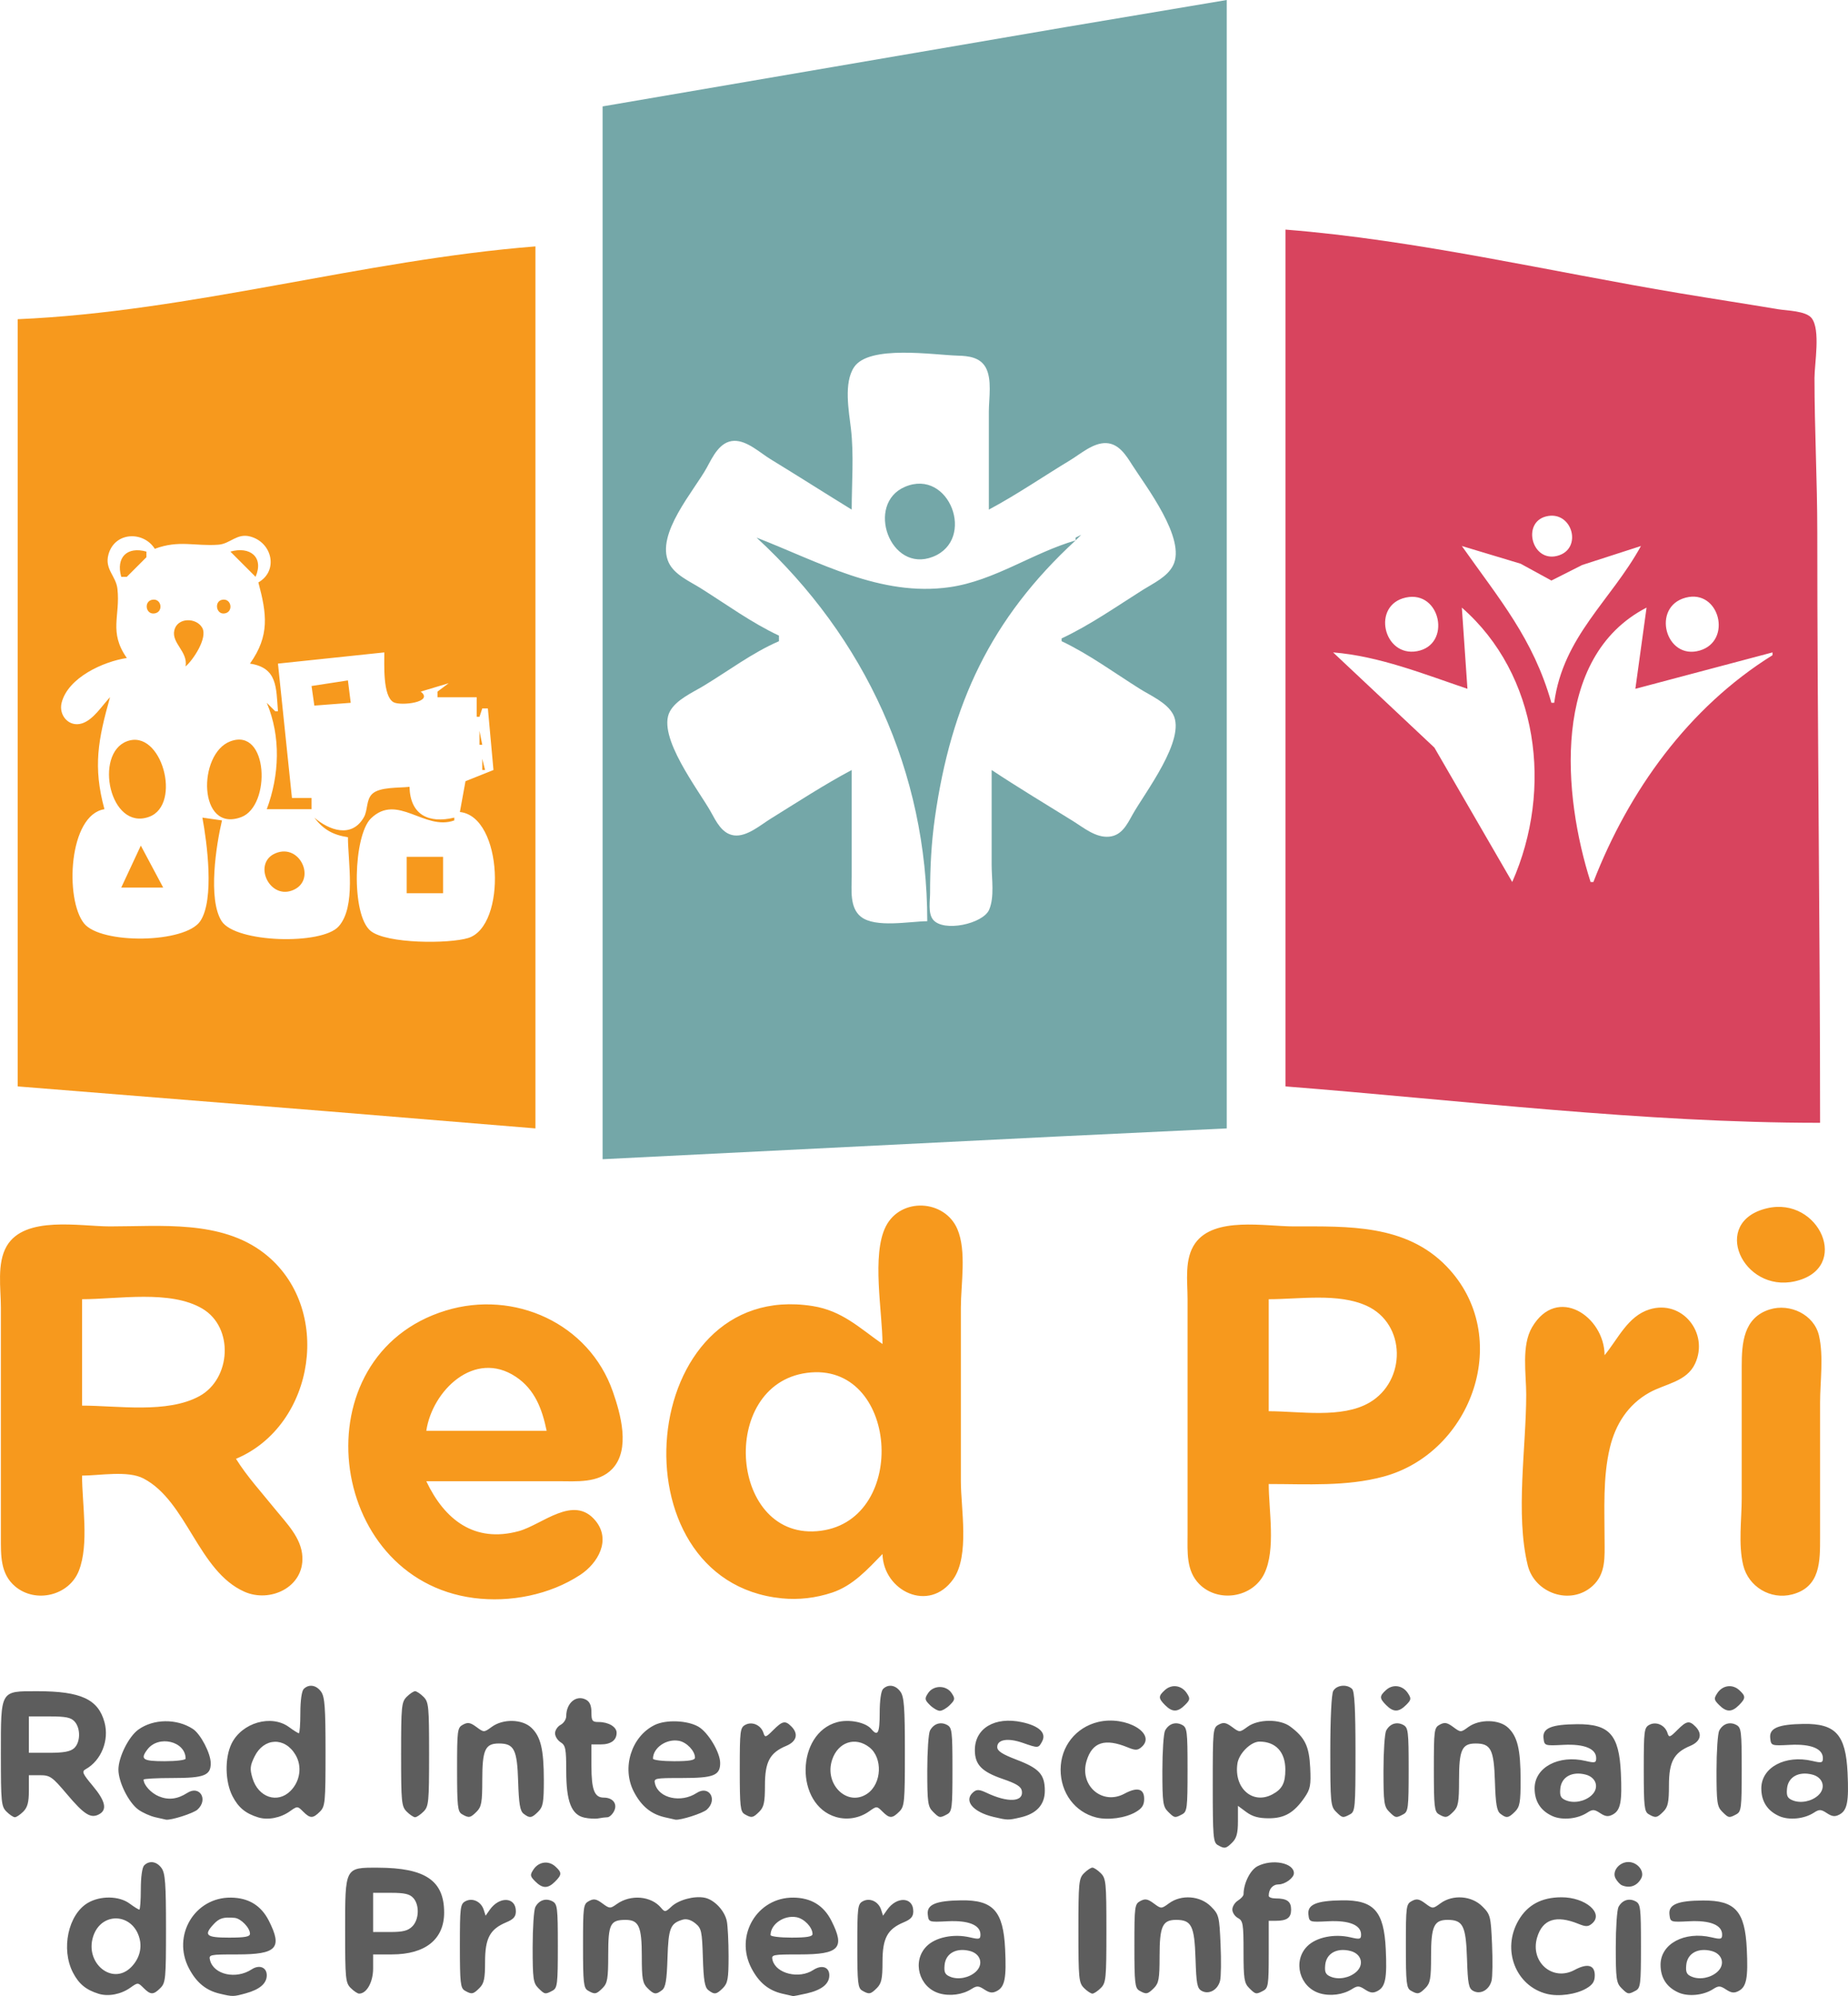 <?xml version="1.0" encoding="UTF-8" standalone="no"?>
<svg
   xmlns:dc="http://purl.org/dc/elements/1.1/"
   xmlns:cc="http://creativecommons.org/ns#"
   xmlns:rdf="http://www.w3.org/1999/02/22-rdf-syntax-ns#"
   xmlns:svg="http://www.w3.org/2000/svg"
   xmlns="http://www.w3.org/2000/svg"
   xmlns:sodipodi="http://sodipodi.sourceforge.net/DTD/sodipodi-0.dtd"
   xmlns:inkscape="http://www.inkscape.org/namespaces/inkscape"
   version="1.1"
   id="svg10"
   width="633.879"
   height="684.361"
   viewBox="0 0 633.879 684.361"
   sodipodi:docname="redpri_logo.svg"
   inkscape:version="1.0.1 (3bc2e813f5, 2020-09-07)">
  <defs
     id="defs14" />
  <sodipodi:namedview
     pagecolor="#ffffff"
     bordercolor="#666666"
     borderopacity="1"
     objecttolerance="10"
     gridtolerance="10"
     guidetolerance="10"
     inkscape:pageopacity="0"
     inkscape:pageshadow="2"
     inkscape:window-width="2880"
     inkscape:window-height="1526"
     id="namedview12"
     showgrid="false"
     inkscape:zoom="1.259645"
     inkscape:cx="195.15351"
     inkscape:cy="410.11385"
     inkscape:window-x="2869"
     inkscape:window-y="-11"
     inkscape:window-maximized="1"
     inkscape:current-layer="g18" />
  <g
     inkscape:groupmode="layer"
     inkscape:label="Image"
     id="g18"
     transform="translate(-205.137,-173.76)">
    <path
       id="path348"
       style="fill:#f7991d;fill-opacity:1;stroke:none;stroke-width:0.96"
       d="m 507.84,634.56 c -8.012,-5.622 -13.896,-11.428 -24,-13.019 -60.257,-9.489 -69.168,94.351 -10.56,100.214 5.841,0.585 11.714,-0.119 17.28,-1.967 7.164,-2.378 12.159,-7.989 17.28,-13.229 0.298,12.674 15.99,20.368 24.285,8.598 C 537.792,707.117 534.72,691.008 534.72,681.6 v -59.52 c 0,-8.052 2.011,-19.352 -1.179,-26.876 -4.334,-10.224 -19.457,-11.041 -24.569,-0.96 C 504.031,603.989 507.84,623.694 507.84,634.56 M 811.2,588.031 c -19.557,4.66 -8.273,29.058 9.6,25.031 19.505,-4.394 8.367,-29.311 -9.6,-25.031 M 233.28,679.68 c 5.993,0 15.675,-1.842 21.083,0.987 14.932,7.811 18.732,31.766 34.612,38.821 8.744,3.884 20.402,-1.46 19.882,-11.968 -0.324,-6.543 -5.476,-11.532 -9.336,-16.32 -4.574,-5.673 -9.572,-11.09 -13.44,-17.28 27.241,-11.401 33.548,-52.051 9.6,-70.532 -14.765,-11.393 -35.337,-9.148 -52.8,-9.148 -10.3,0 -29.245,-3.815 -35.434,6.734 -3.459,5.896 -2.006,14.547 -2.006,21.106 v 45.12 33.6 c 0,6.124 -0.248,12.545 4.904,16.878 7.007,5.892 18.472,3.183 21.834,-5.359 3.594,-9.132 1.102,-22.917 1.102,-32.639 m 407.04,2.88 c 13.105,0 26.579,0.913 39.36,-2.534 30.426,-8.208 44.784,-48.094 21.658,-72.068 C 687.349,593.457 667.5,594.24 648.96,594.24 c -9.855,0 -27.337,-3.49 -33.885,5.802 -3.767,5.346 -2.595,12.989 -2.595,19.158 v 43.2 37.44 c 0,5.973 -0.541,12.468 4.056,17.064 6.48,6.481 18.273,4.643 22.274,-3.628 3.997,-8.261 1.51,-21.71 1.51,-30.716 M 233.28,655.68 V 619.2 c 12.352,0 30.235,-3.285 41.266,3.232 10.908,6.445 9.834,24.03 -0.949,29.967 C 262.519,658.499 245.465,655.68 233.28,655.68 m 407.04,1.92 v -38.4 c 10.497,0 23.83,-2.204 33.6,2.259 13.623,6.223 13.618,25.793 0.959,33.179 C 665.383,660.179 650.895,657.6 640.32,657.6 m -288.96,24 h 45.12 c 6.25,0 13.911,0.777 18.664,-4.218 6.342,-6.663 2.845,-18.94 0.204,-26.502 -8.189,-23.451 -33.838,-34.955 -57.269,-27.803 -50.311,15.357 -41.309,91.949 9.6,98.565 12.371,1.607 26.019,-1.062 36.476,-7.929 6.033,-3.961 10.692,-11.901 5.27,-18.536 -7.514,-9.195 -18.319,1.364 -26.387,3.549 C 367.854,702.84 357.614,694.797 351.36,681.6 m 404.16,-43.2 c -0.038,-13.311 -16.302,-24.198 -24.875,-9.586 -3.701,6.309 -2.005,15.996 -2.005,23.026 0,18.113 -3.765,40.972 0.512,58.56 2.336,9.605 14.668,13.935 22.212,7.144 4.679,-4.212 4.156,-10.051 4.156,-15.784 0,-10.467 -0.636,-21.42 1.823,-31.68 1.919,-8.005 6.232,-14.782 13.538,-18.865 5.446,-3.044 12.783,-3.679 15.692,-9.949 C 791.404,630.852 782.16,619.188 770.88,622.707 763.465,625.02 760.106,632.861 755.52,638.4 m 56.64,-15.693 c -9.027,2.82 -9.599,11.596 -9.6,19.533 v 45.12 c 0,7.313 -1.223,15.904 0.512,23.04 1.796,7.387 9.372,11.931 16.768,10.023 9.768,-2.519 9.6,-11.396 9.6,-19.623 v -46.08 c 0,-7.284 1.264,-15.924 -0.378,-23.039 -1.674,-7.252 -9.993,-11.133 -16.902,-8.974 M 392.64,664.32 h -41.28 c 2.029,-13.742 16.516,-27.974 30.719,-18.525 6.58,4.377 9.036,11.157 10.561,18.525 m 89.28,-19.868 c 31.264,-4.143 35.124,50.118 4.8,54.136 -31.347,4.154 -35.452,-50.075 -4.8,-54.136" />
    <path
       id="path286"
       style="fill:#f7991d;fill-opacity:1;stroke:none;stroke-width:0.96"
       d="m 211.2,283.2 v 263.04 l 106.56,8.555 71.04,5.845 v -302.4 c -59.333,4.683 -118.158,22.408 -177.6,24.96 m 47.04,78.72 c 8.335,-3.107 13.665,-0.819 21.806,-1.405 4.053,-0.292 6.303,-3.995 10.833,-2.83 7.654,1.968 9.88,11.77 2.881,15.756 2.879,10.768 3.966,18.216 -2.88,27.84 9.446,1.424 8.955,8.143 9.6,16.32 h -0.96 l -2.88,-2.88 c 4.908,11.63 4.328,24.869 0,36.48 H 312 v -3.84 h -6.72 l -4.8,-46.08 36.48,-3.84 c 0.032,3.838 -0.61,15.04 3.185,17.09 2.472,1.336 14.03,-0.013 9.295,-3.65 l 9.6,-2.88 -3.84,2.88 v 1.92 h 13.44 v 6.72 h 0.96 l 0.96,-2.88 h 1.92 l 1.92,21.12 -9.6,3.84 -1.92,10.56 c 14.828,1.533 16.116,39.104 2.866,43.192 -6.613,2.041 -27.963,2.019 -33.458,-2.406 -6.813,-5.487 -5.913,-32.775 0.091,-38.599 9.066,-8.793 18.42,4.389 28.581,0.692 v -0.96 c -8.822,2.1 -15.128,-0.934 -15.36,-10.56 -3.461,0.438 -10.3,-0.054 -12.861,2.499 -2.044,2.038 -1.412,5.53 -2.804,7.96 -4.183,7.305 -11.994,4.416 -16.975,0.101 3.066,4.117 6.469,5.96 11.52,6.72 0,8.447 2.868,23.776 -3.181,30.582 -5.748,6.466 -35.409,5.652 -40.155,-1.824 -4.777,-7.524 -1.836,-26.232 0.136,-34.518 l -6.72,-0.96 c 1.56,8.403 4.214,28.093 -0.712,35.467 -5.149,7.705 -34.128,8.024 -39.893,0.797 -6.635,-8.316 -5.289,-37.245 7.005,-39.144 -3.99,-14.624 -2.149,-23.917 1.92,-38.4 -2.748,2.87 -5.675,7.736 -9.613,8.979 -4.489,1.416 -8.075,-2.793 -6.997,-7.06 2.19,-8.676 14.358,-14.158 22.371,-15.359 -6.306,-8.962 -2.177,-14.392 -3.225,-23.725 -0.498,-4.44 -4.477,-6.69 -3.079,-11.78 2.148,-7.812 11.998,-8.1 15.903,-1.934 m -11.52,9.6 h 1.92 l 6.72,-6.72 v -1.92 c -6.632,-1.883 -10.522,2.008 -8.64,8.64 m 37.44,-8.64 8.64,8.64 c 2.954,-6.876 -2.05,-10.53 -8.64,-8.64 m -26.713,16.489 c -3.079,0.467 -2.391,5.196 0.707,4.707 3.123,-0.492 2.433,-5.183 -0.707,-4.707 m 24.01,0 c -2.988,0.461 -2.217,5.191 0.745,4.707 3.084,-0.503 2.362,-5.186 -0.745,-4.707 M 268.8,402.24 c 2.598,-2.208 7.641,-9.786 5.715,-13.221 -2.021,-3.604 -8.565,-3.612 -9.583,0.842 -1.02,4.459 4.712,7.241 3.868,12.379 m -2.88,-2.88 1.92,1.92 -1.92,-1.92 m 7.68,0 -0.96,1.92 0.96,-1.92 m 38.4,9.6 0.96,6.72 12.48,-0.96 -0.96,-7.68 -12.48,1.92 m 57.6,15.36 v 4.8 h 0.96 l -0.96,-4.8 m -120.942,3.597 c -11.345,4.285 -5.874,30.812 7.62,25.895 11.431,-4.164 4.279,-30.39 -7.62,-25.895 m 35.516,0 c -11.338,4.231 -11.111,31.576 3.736,25.982 10.26,-3.864 9.326,-30.857 -3.736,-25.982 M 370.56,433.92 v 3.84 h 0.96 l -0.96,-3.84 m -58.56,18.24 0.96,0.96 -0.96,-0.96 m 49.92,0 -0.96,1.92 0.96,-1.92 m -108.48,11.52 -6.72,14.4 h 14.4 l -7.68,-14.4 m 46.185,2.633 c -7.795,3.293 -2.316,15.629 5.603,12.79 8.787,-3.149 3,-16.424 -5.603,-12.79 M 344.64,467.52 V 480 h 12.48 v -12.48 h -12.48" />
    <path
       id="path284"
       style="fill:#d8445e;fill-opacity:1;stroke:none;stroke-width:0.96"
       d="m 646.08,252.48 v 293.76 c 60.564,4.78 122.602,12.48 183.36,12.48 0,-67.577 -0.96,-134.998 -0.96,-202.56 0,-17.647 -0.96,-35.198 -0.96,-52.8 0,-4.904 2.144,-16.559 -0.987,-20.541 -1.969,-2.506 -8.536,-2.545 -11.493,-3.041 -11.187,-1.876 -22.408,-3.589 -33.6,-5.455 C 736.868,266.894 691.107,256.039 646.08,252.48 m 89.322,98.351 c 9.051,-2.339 12.872,11.308 3.78,13.535 -8.641,2.116 -12.042,-11.4 -3.78,-13.535 M 768,360.96 c -10.24,18.652 -26.687,30.959 -29.76,53.76 h -0.96 c -6.266,-22.079 -17.867,-35.51 -30.72,-53.76 l 20.16,6.07 10.56,5.774 10.56,-5.334 L 768,360.96 m -80.636,17.663 c 11.976,-2.581 15.771,16.233 3.832,18.4 -11.579,2.101 -15.69,-15.845 -3.832,-18.4 m 95.997,0.037 c 11.58,-3.027 16.077,14.855 4.795,18.139 -11.775,3.427 -16.684,-15.033 -4.795,-18.139 M 706.56,382.08 c 26.253,22.935 31.404,62.176 17.28,94.08 L 697.147,430.08 662.4,397.44 c 15.735,1.253 31.264,7.468 46.08,12.48 l -1.92,-27.84 m 63.36,0 -3.84,27.84 47.04,-12.48 v 0.96 c -28.823,17.95 -49.318,46.507 -61.44,77.76 h -0.96 c -9.412,-29.434 -13.812,-77.044 19.2,-94.08" />
    <path
       id="path235"
       style="fill:#74a7a8;fill-opacity:1;stroke:none;stroke-width:0.96"
       d="M 411.84,210.24 V 571.2 L 567.36,563.435 625.92,560.64 V 173.76 l -55.68,9.36 -158.4,27.12 m 132.48,138.24 c 9.559,-5.089 18.568,-11.301 27.84,-16.897 3.62,-2.185 7.995,-6.116 12.479,-5.897 4.289,0.21 6.756,4.179 8.821,7.434 4.625,7.288 18.699,25.423 14.044,34.522 -2.035,3.978 -6.775,6.098 -10.384,8.372 -9.039,5.698 -18.156,12.1 -27.84,16.626 v 0.96 c 9.366,4.429 18.101,10.861 26.88,16.368 3.742,2.347 9.165,4.634 11.347,8.681 4.62,8.571 -9.8,27.028 -13.934,34.471 -1.871,3.368 -3.684,7.084 -7.977,7.496 -4.621,0.444 -8.793,-3.108 -12.476,-5.391 -9.302,-5.764 -18.715,-11.426 -27.84,-17.464 v 32.64 c 0,4.672 1.02,10.866 -0.857,15.256 -2.073,4.844 -15.728,7.844 -19.276,3.365 C 523.419,486.84 524.16,482.585 524.16,480 c -9.6e-4,-8.712 0.43,-17.288 1.66,-25.92 5.554,-38.978 19.12,-68.2 48.26,-95.04 -14.681,4.23 -27.793,13.831 -43.2,16.032 -23.734,3.391 -44.923,-8.722 -66.24,-16.992 37.229,34.29 58.526,80.292 58.56,131.52 -5.987,0.045 -17.82,2.403 -22.772,-1.539 C 496.476,484.915 497.28,478.693 497.28,474.24 v -36.48 c -9.519,5.067 -18.671,11.05 -27.84,16.727 -3.444,2.133 -8.127,6.225 -12.476,5.692 -4.163,-0.509 -6.18,-4.783 -7.977,-8.019 -4.076,-7.34 -18.663,-25.955 -14.079,-34.471 2.182,-4.054 7.709,-6.45 11.492,-8.729 8.501,-5.122 16.8,-11.425 25.92,-15.36 v -1.92 c -9.399,-4.393 -18.096,-10.763 -26.88,-16.272 -3.723,-2.335 -8.973,-4.576 -10.932,-8.777 -4.568,-9.798 8.782,-24.692 13.073,-32.551 2.022,-3.703 4.461,-9.052 9.382,-9.176 4.462,-0.112 8.879,4.1 12.476,6.293 9.326,5.685 18.533,11.566 27.84,17.283 0,-9.159 0.8,-18.739 -0.275,-27.84 -0.712,-6.039 -2.518,-15.618 1.098,-21.015 5.169,-7.715 27.344,-4.151 35.656,-3.93 3.548,0.094 7.473,0.556 9.428,3.953 2.329,4.048 1.132,10.731 1.132,15.232 v 33.6 m -28.762,-7.816 c -13.668,5.818 -5.133,29.751 9.558,23.993 14.931,-5.852 5.679,-30.479 -9.558,-23.993 M 461.76,356.16 l 0.96,0.96 -0.96,-0.96 m 116.16,0 0.96,0.96 -0.96,-0.96 m -114.24,0.96 0.96,0.96 -0.96,-0.96 m 112.32,0 -1.92,0.96 v 0.96 l 1.92,-1.92" />
    <path
       style="fill:#5d5d5d;fill-opacity:1;stroke-width:0.96"
       d="m 239.01,857.346 c -4.36,-1.342 -6.815,-3.36 -8.842,-7.266 -4.189,-8.074 -1.643,-19.97 5.119,-23.92 4.313,-2.519 10.715,-2.411 14.301,0.24 1.547,1.144 3.047,2.08 3.332,2.08 0.285,0 0.519,-3.154 0.519,-7.008 0,-4.171 0.466,-7.474 1.152,-8.16 1.786,-1.786 4.349,-1.366 5.994,0.982 1.227,1.752 1.494,5.444 1.494,20.64 0,17.226 -0.133,18.639 -1.92,20.426 -2.409,2.409 -3.353,2.407 -5.777,-0.016 -1.92,-1.92 -1.958,-1.921 -4.56,-0.076 -3.176,2.253 -7.529,3.09 -10.814,2.079 z m 11.075,-9.104 c 2.729,-2.729 3.808,-6.31 2.94,-9.765 -2.221,-8.849 -13.077,-9.446 -15.906,-0.874 -3.029,9.178 6.559,17.046 12.966,10.64 z m 30.353,9.035 c -4.672,-1.103 -7.961,-3.825 -10.506,-8.694 -5.863,-11.218 1.973,-24.372 14.429,-24.221 6.046,0.073 10.341,2.697 13,7.943 4.742,9.355 2.706,11.535 -10.779,11.535 -9.609,0 -9.905,0.064 -9.394,2.018 1.294,4.949 8.922,6.615 14.263,3.115 2.627,-1.721 5.189,-0.723 5.189,2.022 0,2.795 -2.428,4.88 -7.2,6.185 -4.284,1.171 -4.451,1.173 -9.002,0.099 z M 290.88,836.746 c 0,-2.033 -3.123,-5.25 -5.28,-5.439 -3.825,-0.335 -5.24,0.09 -7.163,2.154 -3.542,3.802 -2.616,4.619 5.243,4.619 5.505,0 7.2,-0.314 7.2,-1.334 z m 182.518,20.532 c -4.672,-1.103 -7.961,-3.825 -10.506,-8.694 -5.863,-11.218 1.973,-24.372 14.429,-24.221 6.046,0.073 10.341,2.697 13,7.943 4.742,9.355 2.706,11.535 -10.779,11.535 -9.552,0 -9.902,0.074 -9.403,1.982 1.211,4.629 9.099,6.54 13.93,3.375 2.931,-1.92 5.532,-1.075 5.532,1.797 0,2.946 -2.582,5.029 -7.694,6.207 -2.368,0.546 -4.522,0.959 -4.786,0.917 -0.264,-0.041 -1.939,-0.419 -3.722,-0.84 z M 483.84,836.853 c 0,-2.292 -2.816,-5.257 -5.475,-5.766 -4.27,-0.816 -8.925,2.371 -8.925,6.111 0,0.485 3.24,0.881 7.2,0.881 5.203,0 7.2,-0.34 7.2,-1.226 z m 43.5,20.338 c -7.03,-2.056 -9.457,-11.063 -4.356,-16.164 3.085,-3.085 9.274,-4.351 14.855,-3.037 3.18,0.748 3.6,0.637 3.6,-0.949 0,-3.271 -4.084,-4.93 -11.246,-4.569 -6.485,0.327 -6.516,0.316 -6.818,-2.311 -0.393,-3.414 2.724,-4.739 11.449,-4.866 10.988,-0.16 14.458,3.683 15.08,16.702 0.476,9.96 -0.098,12.928 -2.781,14.364 -1.53,0.819 -2.498,0.712 -4.309,-0.474 -2.043,-1.339 -2.606,-1.359 -4.496,-0.162 -3.05,1.931 -7.404,2.514 -10.98,1.468 z m 12.465,-7.376 c 2.783,-2.509 1.755,-6.19 -1.999,-7.156 -4.654,-1.198 -8.283,0.81 -8.668,4.796 -0.243,2.512 0.132,3.299 1.92,4.033 2.722,1.117 6.441,0.406 8.747,-1.673 z m 118.095,7.376 c -7.03,-2.056 -9.457,-11.063 -4.356,-16.164 3.085,-3.085 9.274,-4.351 14.855,-3.037 3.18,0.748 3.6,0.637 3.6,-0.949 0,-3.271 -4.084,-4.93 -11.246,-4.569 -6.485,0.327 -6.516,0.316 -6.818,-2.311 -0.393,-3.414 2.724,-4.739 11.449,-4.866 10.988,-0.16 14.458,3.683 15.08,16.702 0.476,9.96 -0.098,12.928 -2.781,14.364 -1.53,0.819 -2.498,0.712 -4.309,-0.474 -2.043,-1.339 -2.606,-1.359 -4.496,-0.162 -3.05,1.931 -7.404,2.514 -10.98,1.468 z m 12.465,-7.376 c 2.783,-2.509 1.755,-6.19 -1.999,-7.156 -4.654,-1.198 -8.283,0.81 -8.668,4.796 -0.243,2.512 0.132,3.299 1.92,4.033 2.722,1.117 6.441,0.406 8.747,-1.673 z m 65.345,7.551 c -10.743,-2.71 -15.551,-15.238 -9.687,-25.242 3.093,-5.278 7.871,-7.845 14.656,-7.875 8.312,-0.036 14.75,5.521 10.49,9.056 -1.291,1.072 -2.093,1.082 -4.606,0.059 -7.652,-3.115 -12.306,-1.595 -14.17,4.628 -2.523,8.421 5.293,15.237 12.822,11.182 4.431,-2.386 6.945,-1.725 6.945,1.825 0,2.113 -0.718,3.232 -2.885,4.498 -3.53,2.062 -9.527,2.888 -13.565,1.869 z m 45.133,-0.474 c -4.036,-1.8 -6.123,-5.038 -6.123,-9.5 0,-7.187 8.211,-11.593 17.52,-9.402 3.18,0.748 3.6,0.637 3.6,-0.949 0,-3.271 -4.084,-4.93 -11.246,-4.569 -6.485,0.327 -6.516,0.316 -6.818,-2.311 -0.396,-3.44 2.775,-4.762 11.537,-4.808 11.036,-0.059 14.371,3.644 14.992,16.645 0.476,9.96 -0.098,12.928 -2.781,14.364 -1.53,0.819 -2.498,0.712 -4.309,-0.474 -2.057,-1.348 -2.593,-1.365 -4.496,-0.139 -3.334,2.147 -8.512,2.647 -11.877,1.146 z m 13.362,-7.077 c 2.783,-2.509 1.755,-6.19 -1.999,-7.156 -4.654,-1.198 -8.283,0.81 -8.668,4.796 -0.243,2.512 0.132,3.299 1.92,4.033 2.722,1.117 6.441,0.406 8.747,-1.673 z M 325.44,855.36 c -1.782,-1.782 -1.92,-3.2 -1.92,-19.68 0,-21.855 -0.127,-21.612 11.28,-21.577 16.218,0.05 22.662,4.413 22.682,15.356 0.016,9.198 -6.451,14.381 -17.945,14.381 H 333.12 v 4.8 c 0,4.688 -2.196,8.64 -4.8,8.64 -0.528,0 -1.824,-0.864 -2.88,-1.92 z m 21.12,-21.12 c 2.348,-2.348 2.517,-7.349 0.331,-9.764 -1.221,-1.349 -2.998,-1.756 -7.68,-1.756 H 333.12 v 6.72 6.72 h 5.76 c 4.48,0 6.187,-0.427 7.68,-1.92 z m 18,22.003 c -1.481,-0.863 -1.68,-2.673 -1.68,-15.297 0,-13.336 0.132,-14.389 1.92,-15.346 2.398,-1.283 5.364,0.119 6.266,2.962 l 0.636,2.004 1.398,-1.996 c 3.335,-4.761 8.98,-4.465 8.98,0.472 0,1.84 -0.779,2.741 -3.271,3.782 -5.617,2.347 -7.289,5.454 -7.289,13.545 0,5.79 -0.348,7.418 -1.92,8.99 -2.17,2.17 -2.678,2.259 -5.04,0.883 z m 25.2,-0.883 c -1.716,-1.716 -1.92,-3.2 -1.92,-13.983 0,-6.635 0.42,-12.848 0.933,-13.807 1.261,-2.355 3.615,-3.132 5.856,-1.933 1.7,0.91 1.85,2.152 1.85,15.323 0,13.188 -0.148,14.412 -1.857,15.326 -2.477,1.326 -2.643,1.294 -4.863,-0.926 z m 17.04,0.883 c -1.481,-0.863 -1.68,-2.673 -1.68,-15.297 0,-13.606 0.101,-14.373 2.035,-15.408 1.656,-0.886 2.515,-0.734 4.609,0.814 2.466,1.823 2.673,1.832 4.925,0.228 4.782,-3.407 11.808,-2.805 15.215,1.303 1.252,1.509 1.493,1.481 3.507,-0.411 2.481,-2.331 7.785,-3.771 11.368,-3.086 3.327,0.636 6.937,4.437 7.663,8.068 0.329,1.643 0.597,7.036 0.597,11.986 0,7.72 -0.273,9.273 -1.92,10.92 -2.243,2.243 -2.927,2.341 -5.029,0.72 -1.216,-0.938 -1.623,-3.366 -1.863,-11.126 -0.283,-9.118 -0.494,-10.077 -2.602,-11.782 -1.47,-1.19 -3.021,-1.639 -4.32,-1.251 -4.252,1.27 -4.892,2.884 -5.214,13.152 -0.24,7.651 -0.65,10.072 -1.863,11.008 -2.102,1.621 -2.786,1.523 -5.029,-0.72 -1.645,-1.645 -1.92,-3.2 -1.92,-10.856 0,-10.251 -1.004,-12.503 -5.573,-12.503 -5.246,0 -5.947,1.411 -5.947,11.958 0,8.202 -0.259,9.742 -1.92,11.402 -2.17,2.17 -2.678,2.259 -5.04,0.883 z m 94.08,0 c -1.481,-0.863 -1.68,-2.673 -1.68,-15.297 0,-13.336 0.132,-14.389 1.92,-15.346 2.398,-1.283 5.364,0.119 6.266,2.962 l 0.636,2.004 1.398,-1.996 c 3.335,-4.761 8.98,-4.465 8.98,0.472 0,1.84 -0.779,2.741 -3.271,3.782 -5.617,2.347 -7.289,5.454 -7.289,13.545 0,5.79 -0.348,7.418 -1.92,8.99 -2.17,2.17 -2.678,2.259 -5.04,0.883 z m 76.08,-0.883 c -1.782,-1.782 -1.92,-3.2 -1.92,-19.68 0,-16.48 0.138,-17.898 1.92,-19.68 1.056,-1.056 2.352,-1.92 2.88,-1.92 0.528,0 1.824,0.864 2.88,1.92 1.782,1.782 1.92,3.2 1.92,19.68 0,16.48 -0.138,17.898 -1.92,19.68 -1.056,1.056 -2.352,1.92 -2.88,1.92 -0.528,0 -1.824,-0.864 -2.88,-1.92 z m 18.96,0.883 c -1.481,-0.863 -1.68,-2.673 -1.68,-15.297 0,-13.606 0.101,-14.373 2.035,-15.408 1.656,-0.886 2.515,-0.734 4.609,0.814 2.569,1.899 2.579,1.899 5.262,-0.055 4.214,-3.07 10.646,-2.588 14.306,1.071 2.779,2.779 2.916,3.311 3.346,12.971 0.246,5.54 0.172,11.174 -0.166,12.519 -0.792,3.155 -3.788,4.833 -6.263,3.508 -1.588,-0.85 -1.876,-2.32 -2.16,-11.042 -0.369,-11.319 -1.371,-13.325 -6.658,-13.325 -4.677,0 -5.67,2.19 -5.67,12.503 0,7.656 -0.275,9.211 -1.92,10.856 -2.17,2.17 -2.678,2.259 -5.04,0.883 z m 37.68,-0.883 c -1.687,-1.687 -1.92,-3.2 -1.92,-12.446 0,-9.544 -0.179,-10.622 -1.92,-11.554 -1.056,-0.565 -1.92,-1.873 -1.92,-2.906 0,-1.033 0.864,-2.418 1.92,-3.077 1.056,-0.659 1.922,-1.635 1.925,-2.168 0.021,-3.758 2.294,-8.316 4.792,-9.608 5.027,-2.599 12.483,-1.167 12.483,2.398 0,1.607 -3.05,3.84 -5.246,3.84 -2.019,0 -3.394,1.588 -3.394,3.919 0,0.485 1.045,0.881 2.321,0.881 3.938,0 5.359,1.018 5.359,3.84 0,2.822 -1.42,3.84 -5.359,3.84 H 640.32 v 11.486 c 0,10.374 -0.18,11.583 -1.857,12.48 -2.477,1.326 -2.643,1.294 -4.863,-0.926 z m 55.44,0.883 c -1.481,-0.863 -1.68,-2.673 -1.68,-15.297 0,-13.606 0.101,-14.373 2.035,-15.408 1.656,-0.886 2.515,-0.734 4.609,0.814 2.569,1.899 2.579,1.899 5.262,-0.055 4.214,-3.07 10.646,-2.588 14.306,1.071 2.779,2.779 2.916,3.311 3.346,12.971 0.246,5.54 0.172,11.174 -0.166,12.519 -0.792,3.155 -3.788,4.833 -6.263,3.508 -1.588,-0.85 -1.876,-2.32 -2.16,-11.042 -0.369,-11.319 -1.371,-13.325 -6.658,-13.325 -4.677,0 -5.67,2.19 -5.67,12.503 0,7.656 -0.275,9.211 -1.92,10.856 -2.17,2.17 -2.678,2.259 -5.04,0.883 z m 72.24,-0.883 c -1.716,-1.716 -1.92,-3.2 -1.92,-13.983 0,-6.635 0.42,-12.848 0.933,-13.807 1.261,-2.355 3.615,-3.132 5.856,-1.933 1.7,0.91 1.85,2.152 1.85,15.323 0,13.188 -0.148,14.412 -1.857,15.326 -2.477,1.326 -2.643,1.294 -4.863,-0.926 z M 388.73,818.809 c -1.789,-1.789 -1.851,-2.202 -0.61,-4.08 1.782,-2.697 5.143,-3.172 7.48,-1.058 2.317,2.096 2.305,2.824 -0.079,5.208 -2.447,2.447 -4.292,2.428 -6.79,-0.07 z m 372.779,1.351 c -0.666,-0.268 -1.672,-1.35 -2.237,-2.404 -1.282,-2.395 1.239,-5.596 4.408,-5.596 3.145,0 5.689,3.202 4.423,5.567 -1.404,2.624 -3.866,3.533 -6.594,2.433 z M 622.8,806.323 c -1.513,-0.881 -1.68,-2.925 -1.68,-20.577 0,-18.986 0.064,-19.633 2.035,-20.688 1.656,-0.886 2.515,-0.734 4.609,0.814 2.571,1.901 2.577,1.901 5.308,-0.089 3.685,-2.685 11.082,-2.719 14.632,-0.068 5.048,3.769 6.481,6.72 6.841,14.094 0.293,5.995 0.041,7.345 -1.904,10.183 -3.61,5.269 -6.885,7.178 -12.313,7.178 -3.453,0 -5.608,-0.598 -7.684,-2.133 l -2.886,-2.133 v 5.309 c 0,4.029 -0.463,5.772 -1.92,7.229 -2.17,2.17 -2.678,2.259 -5.04,0.883 z m 18.783,-17.36 c 3.348,-1.783 4.436,-3.864 4.436,-8.483 0,-6.027 -3.3,-9.6 -8.865,-9.6 -2.976,0 -7.068,4.062 -7.575,7.521 -1.243,8.467 5.236,14.167 12.005,10.562 z m -383.225,7.835 c -1.783,-0.421 -4.375,-1.59 -5.76,-2.598 -3.341,-2.432 -6.838,-9.448 -6.838,-13.72 0,-4.251 3.492,-11.285 6.794,-13.688 5.179,-3.767 13.219,-3.876 18.748,-0.254 2.648,1.735 6.083,8.311 6.117,11.713 0.043,4.216 -2.231,5.109 -13.007,5.109 -5.506,0 -10.011,0.244 -10.011,0.543 0,1.834 2.518,4.605 5.206,5.728 3.293,1.376 6.403,1.003 9.779,-1.171 4.25,-2.737 7.296,2.283 3.481,5.735 -1.399,1.266 -9.061,3.711 -10.786,3.443 -0.264,-0.041 -1.939,-0.419 -3.722,-0.84 z M 268.8,776.718 c 0,-5.959 -9.265,-8.196 -13.091,-3.161 -2.575,3.39 -1.624,4.042 5.891,4.042 3.96,0 7.2,-0.397 7.2,-0.881 z m 24.93,20.148 c -4.361,-1.343 -6.815,-3.36 -8.839,-7.266 -2.562,-4.945 -2.718,-13.092 -0.345,-17.985 3.515,-7.247 13.696,-10.181 19.763,-5.695 1.547,1.144 3.047,2.08 3.332,2.08 0.285,0 0.519,-3.154 0.519,-7.008 0,-4.171 0.466,-7.474 1.152,-8.16 1.786,-1.786 4.349,-1.366 5.994,0.982 1.227,1.752 1.494,5.444 1.494,20.64 0,17.226 -0.133,18.639 -1.92,20.426 -2.409,2.409 -3.353,2.407 -5.777,-0.017 -1.92,-1.92 -1.958,-1.921 -4.56,-0.076 -3.176,2.253 -7.529,3.09 -10.814,2.079 z m 11.05,-9.079 c 3.31,-3.31 4.035,-8.408 1.752,-12.318 -3.665,-6.276 -10.896,-5.994 -14.095,0.55 -1.54,3.149 -1.641,4.232 -0.692,7.4 1.978,6.603 8.586,8.817 13.036,4.368 z M 405.6,796.946 c -4.466,-0.972 -6.237,-5.511 -6.239,-15.996 -9.6e-4,-7.608 -0.232,-8.793 -1.921,-9.848 -1.056,-0.659 -1.92,-2.044 -1.92,-3.077 0,-1.033 0.864,-2.34 1.92,-2.906 1.056,-0.565 1.92,-1.905 1.92,-2.977 0,-4.539 3.461,-7.407 6.79,-5.626 1.281,0.685 1.85,2.015 1.85,4.317 0,2.931 0.293,3.326 2.463,3.326 3.399,0 6.177,1.656 6.177,3.682 0,2.569 -1.957,3.998 -5.472,3.998 H 408 v 7.263 c 0,8.3 1.033,10.977 4.236,10.977 3.195,0 4.824,2.221 3.477,4.739 -0.583,1.09 -1.585,1.987 -2.227,1.994 -0.641,0.008 -2.03,0.181 -3.086,0.387 -1.056,0.206 -3.216,0.092 -4.8,-0.253 z m 27.478,-0.149 c -4.672,-1.103 -7.961,-3.825 -10.506,-8.694 -4.266,-8.162 -0.911,-18.969 7.116,-22.918 3.864,-1.902 11.176,-1.626 14.993,0.565 3.338,1.916 7.48,8.818 7.48,12.464 0,4.254 -2.241,5.145 -12.939,5.145 -9.609,0 -9.905,0.064 -9.394,2.018 1.294,4.949 8.922,6.615 14.263,3.115 4.248,-2.784 7.325,2.237 3.495,5.703 -1.399,1.266 -9.061,3.711 -10.786,3.443 -0.264,-0.041 -1.939,-0.419 -3.722,-0.84 z M 443.52,776.373 c 0,-2.292 -2.816,-5.257 -5.475,-5.766 -4.27,-0.816 -8.925,2.371 -8.925,6.111 0,0.485 3.24,0.881 7.2,0.881 5.203,0 7.2,-0.34 7.2,-1.226 z m 48.357,20.352 c -14.117,-4.138 -13.781,-28.693 0.444,-32.523 4.062,-1.094 9.778,0.066 11.693,2.374 2.222,2.677 2.866,1.421 2.866,-5.584 0,-4.171 0.466,-7.474 1.152,-8.16 1.786,-1.786 4.349,-1.366 5.994,0.982 1.227,1.752 1.494,5.444 1.494,20.64 0,17.226 -0.133,18.639 -1.92,20.426 -2.409,2.409 -3.353,2.407 -5.777,-0.017 -1.92,-1.92 -1.958,-1.921 -4.56,-0.076 -3.315,2.351 -7.53,3.069 -11.387,1.938 z m 10.817,-8.048 c 4.906,-3.436 5.272,-12.21 0.661,-15.837 -4.833,-3.801 -10.786,-1.81 -12.796,4.281 -2.809,8.512 5.366,16.296 12.135,11.555 z m 43.29,8.037 c -7.212,-1.699 -10.432,-5.661 -6.95,-8.55 1.15,-0.954 2.053,-0.897 4.56,0.288 7.227,3.417 12.605,3.16 12.062,-0.578 -0.227,-1.561 -1.757,-2.541 -6.53,-4.181 -7.268,-2.498 -9.606,-4.911 -9.606,-9.912 0,-7.485 6.866,-11.561 16.127,-9.575 5.93,1.272 8.499,3.707 6.955,6.592 -1.273,2.378 -1.275,2.378 -6.705,0.488 -5.041,-1.755 -8.697,-1.147 -8.697,1.447 0,1.366 1.671,2.456 6.726,4.388 7.688,2.938 9.594,5.044 9.594,10.604 0,4.77 -2.807,7.855 -8.307,9.131 -4.271,0.991 -4.43,0.989 -9.229,-0.142 z m 35.166,0.171 c -7.312,-1.844 -12.22,-8.438 -12.212,-16.407 0.008,-7.919 5.188,-14.489 12.878,-16.333 9.567,-2.295 20.342,4.074 14.747,8.717 -1.249,1.036 -2.055,1.038 -4.56,0.008 -7.892,-3.245 -12.233,-1.826 -14.167,4.631 -2.535,8.461 5.402,15.32 12.996,11.231 4.409,-2.375 6.768,-1.752 6.768,1.786 0,2.113 -0.718,3.232 -2.885,4.498 -3.53,2.062 -9.527,2.888 -13.565,1.869 z m 156.493,-0.474 c -4.036,-1.8 -6.123,-5.038 -6.123,-9.5 0,-7.187 8.211,-11.593 17.52,-9.402 3.18,0.748 3.6,0.637 3.6,-0.949 0,-3.271 -4.084,-4.93 -11.246,-4.569 -6.485,0.327 -6.516,0.316 -6.818,-2.311 -0.394,-3.42 2.71,-4.703 11.548,-4.775 11.033,-0.09 14.359,3.599 14.981,16.612 0.476,9.96 -0.098,12.928 -2.781,14.364 -1.53,0.819 -2.498,0.712 -4.309,-0.474 -2.057,-1.348 -2.593,-1.365 -4.496,-0.139 -3.334,2.147 -8.512,2.647 -11.877,1.146 z m 13.362,-7.077 c 2.783,-2.509 1.755,-6.19 -1.999,-7.156 -4.654,-1.198 -8.283,0.81 -8.668,4.796 -0.243,2.512 0.132,3.299 1.92,4.033 2.722,1.117 6.441,0.406 8.747,-1.673 z m 64.398,7.077 c -4.036,-1.8 -6.123,-5.038 -6.123,-9.5 0,-7.187 8.211,-11.593 17.52,-9.402 3.18,0.748 3.6,0.637 3.6,-0.949 0,-3.271 -4.084,-4.93 -11.246,-4.569 -6.485,0.327 -6.516,0.316 -6.818,-2.311 -0.393,-3.414 2.724,-4.739 11.449,-4.866 10.988,-0.16 14.458,3.683 15.08,16.702 0.476,9.96 -0.098,12.928 -2.781,14.364 -1.53,0.819 -2.498,0.712 -4.309,-0.474 -2.057,-1.348 -2.593,-1.365 -4.496,-0.139 -3.334,2.147 -8.512,2.647 -11.877,1.146 z m 13.362,-7.077 c 2.783,-2.509 1.755,-6.19 -1.999,-7.156 -4.654,-1.198 -8.283,0.81 -8.668,4.796 -0.243,2.512 0.132,3.299 1.92,4.033 2.722,1.117 6.441,0.406 8.747,-1.673 z M 207.36,794.88 c -1.782,-1.782 -1.92,-3.2 -1.92,-19.68 0,-22.158 -0.324,-21.6 12.535,-21.6 14.93,0 20.886,2.765 23.02,10.689 1.653,6.139 -1.125,13.06 -6.436,16.032 -1.439,0.805 -1.158,1.477 2.385,5.709 4.374,5.224 5.042,8.234 2.167,9.772 -2.842,1.521 -5.078,0.118 -11.031,-6.922 -5.053,-5.975 -5.775,-6.48 -9.26,-6.48 H 215.04 v 5.28 c 0,4 -0.465,5.745 -1.92,7.2 -1.056,1.056 -2.352,1.92 -2.88,1.92 -0.528,0 -1.824,-0.864 -2.88,-1.92 z m 23.204,-21.749 c 2.187,-1.98 2.276,-6.805 0.167,-9.136 -1.264,-1.397 -3.028,-1.756 -8.64,-1.756 H 215.04 v 6.24 6.24 h 6.884 c 5.059,0 7.35,-0.421 8.64,-1.589 z M 344.64,794.88 c -1.782,-1.782 -1.92,-3.2 -1.92,-19.68 0,-16.48 0.138,-17.898 1.92,-19.68 1.056,-1.056 2.352,-1.92 2.88,-1.92 0.528,0 1.824,0.864 2.88,1.92 1.782,1.782 1.92,3.2 1.92,19.68 0,16.48 -0.138,17.898 -1.92,19.68 -1.056,1.056 -2.352,1.92 -2.88,1.92 -0.528,0 -1.824,-0.864 -2.88,-1.92 z m 18.96,0.883 c -1.481,-0.863 -1.68,-2.673 -1.68,-15.297 0,-13.606 0.101,-14.373 2.035,-15.408 1.656,-0.886 2.515,-0.734 4.609,0.814 2.57,1.9 2.578,1.9 5.275,-0.065 3.852,-2.806 10.389,-2.67 13.531,0.281 3.242,3.046 4.299,7.463 4.305,17.991 0.005,7.604 -0.27,9.156 -1.915,10.8 -2.243,2.243 -2.927,2.341 -5.029,0.72 -1.214,-0.936 -1.623,-3.357 -1.863,-11.008 -0.347,-11.047 -1.375,-13.072 -6.638,-13.072 -4.677,0 -5.67,2.19 -5.67,12.503 0,7.657 -0.275,9.212 -1.92,10.857 -2.17,2.17 -2.678,2.259 -5.04,0.883 z m 96.96,0 c -1.481,-0.863 -1.68,-2.673 -1.68,-15.297 0,-13.336 0.132,-14.389 1.92,-15.346 2.337,-1.251 5.357,0.099 6.206,2.774 0.529,1.667 0.805,1.588 3.351,-0.959 3.178,-3.178 4.112,-3.368 6.214,-1.266 2.54,2.54 1.846,5.168 -1.763,6.676 -5.617,2.347 -7.289,5.454 -7.289,13.545 0,5.791 -0.348,7.418 -1.92,8.991 -2.17,2.17 -2.678,2.259 -5.04,0.883 z m 64.56,-0.883 c -1.716,-1.716 -1.92,-3.2 -1.92,-13.983 0,-6.635 0.42,-12.848 0.933,-13.807 1.261,-2.355 3.615,-3.132 5.856,-1.933 1.7,0.91 1.85,2.152 1.85,15.323 0,13.188 -0.148,14.412 -1.857,15.326 -2.477,1.326 -2.643,1.294 -4.863,-0.926 z m 80.64,0 c -1.716,-1.716 -1.92,-3.2 -1.92,-13.983 0,-6.635 0.42,-12.848 0.933,-13.807 1.261,-2.355 3.615,-3.132 5.856,-1.933 1.7,0.91 1.85,2.152 1.85,15.323 0,13.188 -0.148,14.412 -1.857,15.326 -2.477,1.326 -2.643,1.294 -4.863,-0.926 z m 57.6,0 c -1.789,-1.789 -1.92,-3.2 -1.92,-20.703 0,-11.112 0.406,-19.541 0.994,-20.64 1.111,-2.076 4.731,-2.469 6.494,-0.705 0.824,0.824 1.152,6.968 1.152,21.566 0,19.2 -0.11,20.473 -1.857,21.408 -2.477,1.326 -2.643,1.294 -4.863,-0.926 z m 18.24,0 c -1.716,-1.716 -1.92,-3.2 -1.92,-13.983 0,-6.635 0.42,-12.848 0.933,-13.807 1.261,-2.355 3.615,-3.132 5.856,-1.933 1.7,0.91 1.85,2.152 1.85,15.323 0,13.188 -0.148,14.412 -1.857,15.326 -2.477,1.326 -2.643,1.294 -4.863,-0.926 z m 17.04,0.883 c -1.481,-0.863 -1.68,-2.673 -1.68,-15.297 0,-13.606 0.101,-14.373 2.035,-15.408 1.656,-0.886 2.515,-0.734 4.609,0.814 2.563,1.895 2.585,1.895 5.174,0.009 3.809,-2.775 10.57,-2.668 13.639,0.216 3.234,3.038 4.291,7.462 4.297,17.984 0.005,7.604 -0.27,9.156 -1.915,10.8 -2.243,2.243 -2.927,2.341 -5.029,0.72 -1.214,-0.936 -1.623,-3.357 -1.863,-11.008 -0.347,-11.047 -1.375,-13.072 -6.638,-13.072 -4.677,0 -5.67,2.19 -5.67,12.503 0,7.657 -0.275,9.212 -1.92,10.857 -2.17,2.17 -2.678,2.259 -5.04,0.883 z m 72,0 c -1.481,-0.863 -1.68,-2.673 -1.68,-15.297 0,-13.336 0.132,-14.389 1.92,-15.346 2.337,-1.251 5.357,0.099 6.206,2.774 0.529,1.667 0.805,1.588 3.351,-0.959 3.178,-3.178 4.112,-3.368 6.214,-1.266 2.54,2.54 1.846,5.168 -1.763,6.676 -5.617,2.347 -7.289,5.454 -7.289,13.545 0,5.791 -0.348,7.418 -1.92,8.991 -2.17,2.17 -2.678,2.259 -5.04,0.883 z m 25.2,-0.883 c -1.716,-1.716 -1.92,-3.2 -1.92,-13.983 0,-6.635 0.42,-12.848 0.933,-13.807 1.261,-2.355 3.615,-3.132 5.856,-1.933 1.7,0.91 1.85,2.152 1.85,15.323 0,13.188 -0.148,14.412 -1.857,15.326 -2.477,1.326 -2.643,1.294 -4.863,-0.926 z M 524.09,758.329 c -1.792,-1.792 -1.852,-2.199 -0.603,-4.08 1.847,-2.782 6.219,-2.782 8.067,0 1.249,1.881 1.189,2.288 -0.603,4.08 -1.095,1.095 -2.638,1.99 -3.43,1.99 -0.792,0 -2.336,-0.896 -3.43,-1.99 z m 80.71,0.07 c -2.385,-2.385 -2.396,-3.112 -0.079,-5.208 2.336,-2.114 5.698,-1.639 7.48,1.058 1.241,1.878 1.179,2.291 -0.61,4.08 -2.499,2.499 -4.343,2.518 -6.79,0.07 z m 75.84,0 c -2.385,-2.385 -2.396,-3.112 -0.079,-5.208 2.336,-2.114 5.698,-1.639 7.48,1.058 1.241,1.878 1.179,2.291 -0.61,4.08 -2.499,2.499 -4.343,2.518 -6.79,0.07 z m 114.17,-0.07 c -1.789,-1.789 -1.851,-2.202 -0.61,-4.08 1.782,-2.697 5.143,-3.172 7.48,-1.058 2.317,2.096 2.305,2.824 -0.079,5.208 -2.447,2.447 -4.292,2.428 -6.79,-0.07 z"
       id="path22" />
  </g>
</svg>
